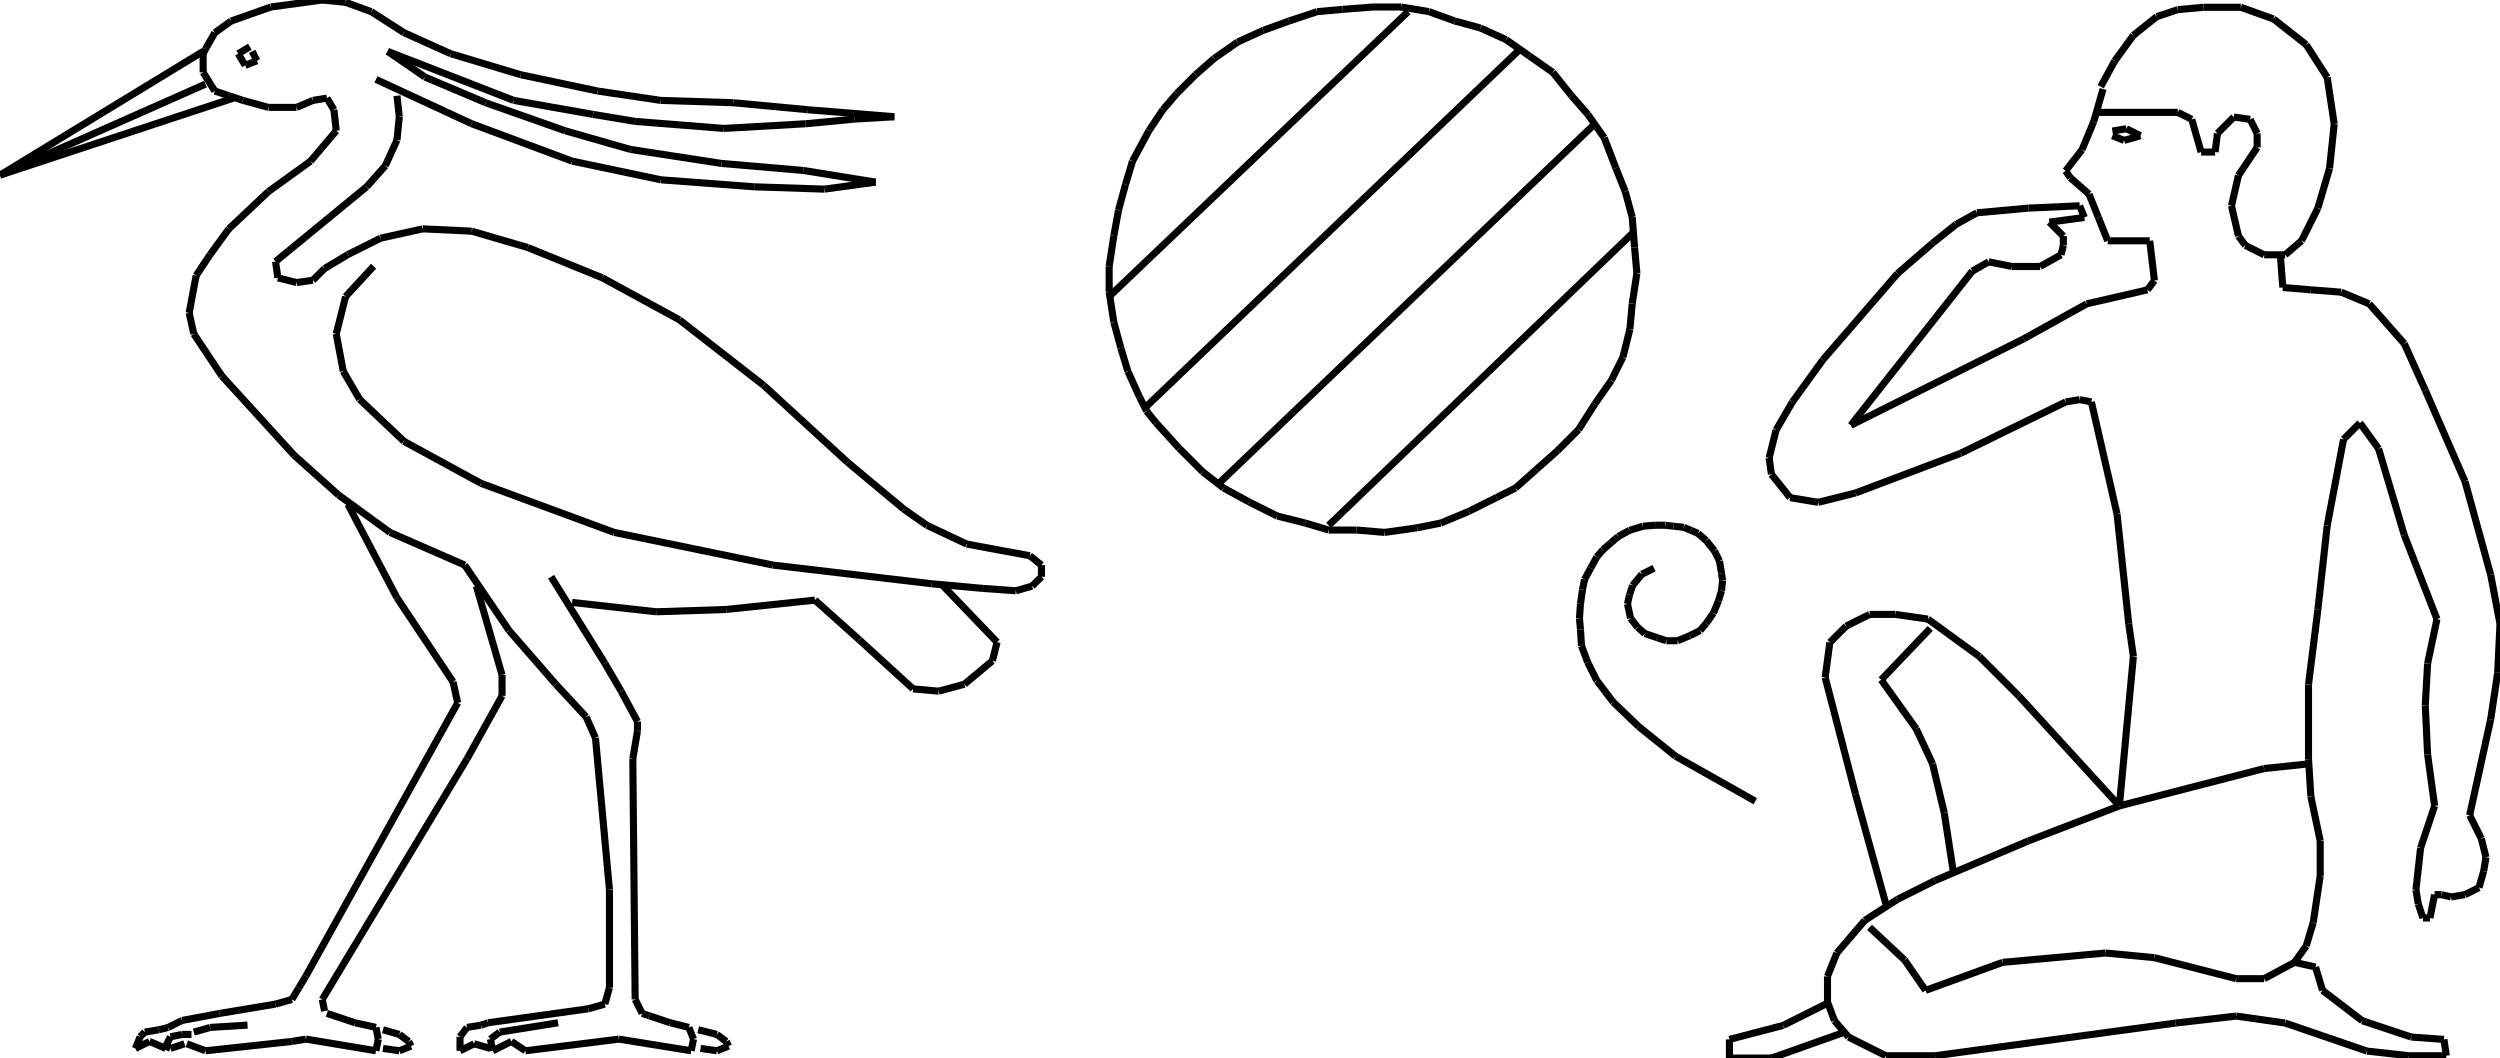 <?xml version="1.0" encoding="iso-8859-1"?>
<!-- Generator: Adobe Illustrator 16.0.1, SVG Export Plug-In . SVG Version: 6.00 Build 0)  -->
<!DOCTYPE svg PUBLIC "-//W3C//DTD SVG 1.1//EN" "http://www.w3.org/Graphics/SVG/1.1/DTD/svg11.dtd">
<svg version="1.1" id="Ebene_1" xmlns="http://www.w3.org/2000/svg" xmlns:xlink="http://www.w3.org/1999/xlink" x="0px" y="0px"
	 width="352.389px" height="149.143px" viewBox="0 0 352.389 149.143" style="enable-background:new 0 0 352.389 149.143;"
	 xml:space="preserve">
<g>
	<line style="fill:none;stroke:#000000;stroke-miterlimit:1;" x1="52.663" y1="37.522" x2="48.713" y2="41.801"/>
	<line style="fill:none;stroke:#000000;stroke-miterlimit:1;" x1="48.713" y1="41.801" x2="47.396" y2="47.067"/>
	<line style="fill:none;stroke:#000000;stroke-miterlimit:1;" x1="47.396" y1="47.067" x2="48.384" y2="52.333"/>
	<line style="fill:none;stroke:#000000;stroke-miterlimit:1;" x1="48.384" y1="52.333" x2="50.688" y2="56.283"/>
	<line style="fill:none;stroke:#000000;stroke-miterlimit:1;" x1="50.688" y1="56.283" x2="56.942" y2="62.208"/>
	<line style="fill:none;stroke:#000000;stroke-miterlimit:1;" x1="56.942" y1="62.208" x2="67.804" y2="68.132"/>
	<line style="fill:none;stroke:#000000;stroke-miterlimit:1;" x1="67.804" y1="68.132" x2="86.564" y2="75.045"/>
	<line style="fill:none;stroke:#000000;stroke-miterlimit:1;" x1="86.564" y1="75.045" x2="108.946" y2="79.652"/>
	<line style="fill:none;stroke:#000000;stroke-miterlimit:1;" x1="108.946" y1="79.652" x2="131.328" y2="82.285"/>
	<line style="fill:none;stroke:#000000;stroke-miterlimit:1;" x1="131.328" y1="82.285" x2="138.569" y2="82.943"/>
	<line style="fill:none;stroke:#000000;stroke-miterlimit:1;" x1="138.569" y1="82.943" x2="143.177" y2="83.273"/>
	<line style="fill:none;stroke:#000000;stroke-miterlimit:1;" x1="143.177" y1="83.273" x2="145.481" y2="82.615"/>
	<line style="fill:none;stroke:#000000;stroke-miterlimit:1;" x1="145.481" y1="82.615" x2="146.798" y2="81.299"/>
	<line style="fill:none;stroke:#000000;stroke-miterlimit:1;" x1="146.798" y1="81.299" x2="146.798" y2="79.652"/>
	<line style="fill:none;stroke:#000000;stroke-miterlimit:1;" x1="146.798" y1="79.652" x2="145.152" y2="78.336"/>
	<line style="fill:none;stroke:#000000;stroke-miterlimit:1;" x1="145.152" y1="78.336" x2="136.265" y2="76.689"/>
	<line style="fill:none;stroke:#000000;stroke-miterlimit:1;" x1="136.265" y1="76.689" x2="130.67" y2="74.057"/>
	<line style="fill:none;stroke:#000000;stroke-miterlimit:1;" x1="130.67" y1="74.057" x2="127.378" y2="71.753"/>
	<line style="fill:none;stroke:#000000;stroke-miterlimit:1;" x1="127.378" y1="71.753" x2="119.479" y2="65.17"/>
	<line style="fill:none;stroke:#000000;stroke-miterlimit:1;" x1="119.479" y1="65.17" x2="107.63" y2="54.309"/>
	<line style="fill:none;stroke:#000000;stroke-miterlimit:1;" x1="107.63" y1="54.309" x2="95.781" y2="45.092"/>
	<line style="fill:none;stroke:#000000;stroke-miterlimit:1;" x1="95.781" y1="45.092" x2="84.919" y2="39.168"/>
	<line style="fill:none;stroke:#000000;stroke-miterlimit:1;" x1="84.919" y1="39.168" x2="74.386" y2="34.889"/>
	<line style="fill:none;stroke:#000000;stroke-miterlimit:1;" x1="74.386" y1="34.889" x2="66.487" y2="32.585"/>
	<line style="fill:none;stroke:#000000;stroke-miterlimit:1;" x1="66.487" y1="32.585" x2="59.575" y2="32.256"/>
	<line style="fill:none;stroke:#000000;stroke-miterlimit:1;" x1="59.575" y1="32.256" x2="53.65" y2="33.572"/>
	<line style="fill:none;stroke:#000000;stroke-miterlimit:1;" x1="53.65" y1="33.572" x2="49.042" y2="35.876"/>
	<line style="fill:none;stroke:#000000;stroke-miterlimit:1;" x1="49.042" y1="35.876" x2="45.751" y2="37.851"/>
	<line style="fill:none;stroke:#000000;stroke-miterlimit:1;" x1="45.751" y1="37.851" x2="44.105" y2="39.497"/>
	<line style="fill:none;stroke:#000000;stroke-miterlimit:1;" x1="44.105" y1="39.497" x2="41.801" y2="39.826"/>
	<line style="fill:none;stroke:#000000;stroke-miterlimit:1;" x1="41.801" y1="39.826" x2="39.168" y2="39.168"/>
	<line style="fill:none;stroke:#000000;stroke-miterlimit:1;" x1="39.168" y1="39.168" x2="38.839" y2="36.864"/>
	<line style="fill:none;stroke:#000000;stroke-miterlimit:1;" x1="38.839" y1="36.864" x2="51.675" y2="26.332"/>
	<line style="fill:none;stroke:#000000;stroke-miterlimit:1;" x1="51.675" y1="26.332" x2="54.309" y2="23.369"/>
	<line style="fill:none;stroke:#000000;stroke-miterlimit:1;" x1="54.309" y1="23.369" x2="55.954" y2="19.749"/>
	<line style="fill:none;stroke:#000000;stroke-miterlimit:1;" x1="55.954" y1="19.749" x2="56.284" y2="16.457"/>
	<line style="fill:none;stroke:#000000;stroke-miterlimit:1;" x1="56.284" y1="16.457" x2="55.954" y2="13.495"/>
	<line style="fill:none;stroke:#000000;stroke-miterlimit:1;" x1="52.992" y1="11.191" x2="66.487" y2="17.444"/>
	<line style="fill:none;stroke:#000000;stroke-miterlimit:1;" x1="66.487" y1="17.444" x2="80.64" y2="22.711"/>
	<line style="fill:none;stroke:#000000;stroke-miterlimit:1;" x1="80.64" y1="22.711" x2="93.147" y2="25.344"/>
	<line style="fill:none;stroke:#000000;stroke-miterlimit:1;" x1="93.147" y1="25.344" x2="106.313" y2="26.332"/>
	<line style="fill:none;stroke:#000000;stroke-miterlimit:1;" x1="106.313" y1="26.332" x2="116.188" y2="26.661"/>
	<line style="fill:none;stroke:#000000;stroke-miterlimit:1;" x1="116.188" y1="26.661" x2="123.429" y2="25.673"/>
	<line style="fill:none;stroke:#000000;stroke-miterlimit:1;" x1="123.429" y1="25.673" x2="113.225" y2="24.027"/>
	<line style="fill:none;stroke:#000000;stroke-miterlimit:1;" x1="113.225" y1="24.027" x2="101.705" y2="23.04"/>
	<line style="fill:none;stroke:#000000;stroke-miterlimit:1;" x1="101.705" y1="23.04" x2="88.869" y2="21.065"/>
	<line style="fill:none;stroke:#000000;stroke-miterlimit:1;" x1="88.869" y1="21.065" x2="79.653" y2="18.432"/>
	<line style="fill:none;stroke:#000000;stroke-miterlimit:1;" x1="79.653" y1="18.432" x2="68.462" y2="14.482"/>
	<line style="fill:none;stroke:#000000;stroke-miterlimit:1;" x1="68.462" y1="14.482" x2="59.904" y2="10.862"/>
	<line style="fill:none;stroke:#000000;stroke-miterlimit:1;" x1="59.904" y1="10.862" x2="54.638" y2="7.241"/>
	<line style="fill:none;stroke:#000000;stroke-miterlimit:1;" x1="54.638" y1="7.241" x2="72.412" y2="14.153"/>
	<line style="fill:none;stroke:#000000;stroke-miterlimit:1;" x1="72.412" y1="14.153" x2="83.603" y2="16.128"/>
	<line style="fill:none;stroke:#000000;stroke-miterlimit:1;" x1="83.603" y1="16.128" x2="89.527" y2="17.115"/>
	<line style="fill:none;stroke:#000000;stroke-miterlimit:1;" x1="89.527" y1="17.115" x2="102.034" y2="18.103"/>
	<line style="fill:none;stroke:#000000;stroke-miterlimit:1;" x1="102.034" y1="18.103" x2="113.554" y2="17.444"/>
	<line style="fill:none;stroke:#000000;stroke-miterlimit:1;" x1="113.554" y1="17.444" x2="120.466" y2="16.786"/>
	<line style="fill:none;stroke:#000000;stroke-miterlimit:1;" x1="120.466" y1="16.786" x2="126.062" y2="16.457"/>
	<line style="fill:none;stroke:#000000;stroke-miterlimit:1;" x1="126.062" y1="16.457" x2="113.883" y2="15.47"/>
	<line style="fill:none;stroke:#000000;stroke-miterlimit:1;" x1="113.883" y1="15.47" x2="103.351" y2="14.482"/>
	<line style="fill:none;stroke:#000000;stroke-miterlimit:1;" x1="103.351" y1="14.482" x2="93.147" y2="14.153"/>
	<line style="fill:none;stroke:#000000;stroke-miterlimit:1;" x1="93.147" y1="14.153" x2="84.261" y2="12.836"/>
	<line style="fill:none;stroke:#000000;stroke-miterlimit:1;" x1="84.261" y1="12.836" x2="73.399" y2="10.533"/>
	<line style="fill:none;stroke:#000000;stroke-miterlimit:1;" x1="73.399" y1="10.533" x2="63.524" y2="7.57"/>
	<line style="fill:none;stroke:#000000;stroke-miterlimit:1;" x1="63.524" y1="7.57" x2="56.942" y2="4.608"/>
	<line style="fill:none;stroke:#000000;stroke-miterlimit:1;" x1="56.942" y1="4.608" x2="52.334" y2="1.646"/>
	<line style="fill:none;stroke:#000000;stroke-miterlimit:1;" x1="52.334" y1="1.646" x2="48.713" y2="0.329"/>
	<line style="fill:none;stroke:#000000;stroke-miterlimit:1;" x1="48.713" y1="0.329" x2="45.422" y2="0"/>
	<line style="fill:none;stroke:#000000;stroke-miterlimit:1;" x1="45.422" y1="0" x2="38.181" y2="0.987"/>
	<line style="fill:none;stroke:#000000;stroke-miterlimit:1;" x1="38.181" y1="0.987" x2="32.585" y2="2.962"/>
	<line style="fill:none;stroke:#000000;stroke-miterlimit:1;" x1="32.585" y1="2.962" x2="30.281" y2="4.608"/>
	<line style="fill:none;stroke:#000000;stroke-miterlimit:1;" x1="30.281" y1="4.608" x2="28.965" y2="6.912"/>
	<line style="fill:none;stroke:#000000;stroke-miterlimit:1;" x1="28.965" y1="6.912" x2="28.635" y2="7.57"/>
	<line style="fill:none;stroke:#000000;stroke-miterlimit:1;" x1="28.635" y1="7.57" x2="28.635" y2="10.204"/>
	<line style="fill:none;stroke:#000000;stroke-miterlimit:1;" x1="28.635" y1="10.204" x2="30.281" y2="12.836"/>
	<line style="fill:none;stroke:#000000;stroke-miterlimit:1;" x1="30.281" y1="12.836" x2="32.256" y2="13.495"/>
	<line style="fill:none;stroke:#000000;stroke-miterlimit:1;" x1="32.256" y1="13.495" x2="34.231" y2="14.153"/>
	<line style="fill:none;stroke:#000000;stroke-miterlimit:1;" x1="34.231" y1="14.153" x2="37.852" y2="15.141"/>
	<line style="fill:none;stroke:#000000;stroke-miterlimit:1;" x1="37.852" y1="15.141" x2="41.801" y2="15.141"/>
	<line style="fill:none;stroke:#000000;stroke-miterlimit:1;" x1="41.801" y1="15.141" x2="44.105" y2="14.153"/>
	<line style="fill:none;stroke:#000000;stroke-miterlimit:1;" x1="44.105" y1="14.153" x2="46.08" y2="13.824"/>
	<line style="fill:none;stroke:#000000;stroke-miterlimit:1;" x1="46.08" y1="13.824" x2="47.067" y2="15.47"/>
	<line style="fill:none;stroke:#000000;stroke-miterlimit:1;" x1="47.067" y1="15.47" x2="47.396" y2="18.432"/>
	<line style="fill:none;stroke:#000000;stroke-miterlimit:1;" x1="47.396" y1="18.432" x2="43.776" y2="22.711"/>
	<line style="fill:none;stroke:#000000;stroke-miterlimit:1;" x1="43.776" y1="22.711" x2="37.852" y2="26.99"/>
	<line style="fill:none;stroke:#000000;stroke-miterlimit:1;" x1="37.852" y1="26.99" x2="32.256" y2="32.256"/>
	<line style="fill:none;stroke:#000000;stroke-miterlimit:1;" x1="32.256" y1="32.256" x2="29.623" y2="35.876"/>
	<line style="fill:none;stroke:#000000;stroke-miterlimit:1;" x1="29.623" y1="35.876" x2="27.648" y2="38.839"/>
	<line style="fill:none;stroke:#000000;stroke-miterlimit:1;" x1="27.648" y1="38.839" x2="26.661" y2="44.105"/>
	<line style="fill:none;stroke:#000000;stroke-miterlimit:1;" x1="26.661" y1="44.105" x2="27.319" y2="47.067"/>
	<line style="fill:none;stroke:#000000;stroke-miterlimit:1;" x1="27.319" y1="47.067" x2="31.269" y2="52.992"/>
	<line style="fill:none;stroke:#000000;stroke-miterlimit:1;" x1="31.269" y1="52.992" x2="41.472" y2="64.183"/>
	<line style="fill:none;stroke:#000000;stroke-miterlimit:1;" x1="41.472" y1="64.183" x2="47.726" y2="69.778"/>
	<line style="fill:none;stroke:#000000;stroke-miterlimit:1;" x1="47.726" y1="69.778" x2="54.967" y2="75.045"/>
	<line style="fill:none;stroke:#000000;stroke-miterlimit:1;" x1="54.967" y1="75.045" x2="65.5" y2="79.652"/>
	<line style="fill:none;stroke:#000000;stroke-miterlimit:1;" x1="65.5" y1="79.652" x2="71.753" y2="88.869"/>
	<line style="fill:none;stroke:#000000;stroke-miterlimit:1;" x1="71.753" y1="88.869" x2="78.336" y2="96.439"/>
	<line style="fill:none;stroke:#000000;stroke-miterlimit:1;" x1="78.336" y1="96.439" x2="82.615" y2="101.047"/>
	<line style="fill:none;stroke:#000000;stroke-miterlimit:1;" x1="82.615" y1="101.047" x2="83.932" y2="104.01"/>
	<line style="fill:none;stroke:#000000;stroke-miterlimit:1;" x1="83.932" y1="104.01" x2="85.906" y2="125.404"/>
	<line style="fill:none;stroke:#000000;stroke-miterlimit:1;" x1="85.906" y1="125.404" x2="85.906" y2="139.227"/>
	<line style="fill:none;stroke:#000000;stroke-miterlimit:1;" x1="85.906" y1="139.227" x2="85.248" y2="141.531"/>
	<line style="fill:none;stroke:#000000;stroke-miterlimit:1;" x1="85.248" y1="141.531" x2="82.944" y2="142.189"/>
	<line style="fill:none;stroke:#000000;stroke-miterlimit:1;" x1="82.944" y1="142.189" x2="68.791" y2="144.164"/>
	<line style="fill:none;stroke:#000000;stroke-miterlimit:1;" x1="68.791" y1="144.164" x2="67.804" y2="144.494"/>
	<line style="fill:none;stroke:#000000;stroke-miterlimit:1;" x1="67.804" y1="144.494" x2="65.829" y2="144.822"/>
	<line style="fill:none;stroke:#000000;stroke-miterlimit:1;" x1="65.829" y1="144.822" x2="64.841" y2="146.139"/>
	<line style="fill:none;stroke:#000000;stroke-miterlimit:1;" x1="64.841" y1="146.139" x2="64.841" y2="148.113"/>
	<line style="fill:none;stroke:#000000;stroke-miterlimit:1;" x1="64.841" y1="148.113" x2="66.816" y2="147.127"/>
	<line style="fill:none;stroke:#000000;stroke-miterlimit:1;" x1="66.816" y1="147.127" x2="69.12" y2="147.785"/>
	<line style="fill:none;stroke:#000000;stroke-miterlimit:1;" x1="78.665" y1="144.164" x2="70.437" y2="145.48"/>
	<line style="fill:none;stroke:#000000;stroke-miterlimit:1;" x1="70.437" y1="145.48" x2="69.12" y2="146.469"/>
	<line style="fill:none;stroke:#000000;stroke-miterlimit:1;" x1="69.12" y1="146.469" x2="69.449" y2="148.113"/>
	<line style="fill:none;stroke:#000000;stroke-miterlimit:1;" x1="69.449" y1="148.113" x2="72.083" y2="146.797"/>
	<line style="fill:none;stroke:#000000;stroke-miterlimit:1;" x1="72.083" y1="146.797" x2="74.057" y2="148.113"/>
	<line style="fill:none;stroke:#000000;stroke-miterlimit:1;" x1="74.057" y1="148.113" x2="87.223" y2="146.469"/>
	<line style="fill:none;stroke:#000000;stroke-miterlimit:1;" x1="87.223" y1="146.469" x2="97.426" y2="148.113"/>
	<line style="fill:none;stroke:#000000;stroke-miterlimit:1;" x1="97.426" y1="148.113" x2="97.755" y2="146.469"/>
	<line style="fill:none;stroke:#000000;stroke-miterlimit:1;" x1="97.755" y1="146.469" x2="97.097" y2="144.822"/>
	<line style="fill:none;stroke:#000000;stroke-miterlimit:1;" x1="97.097" y1="144.822" x2="94.464" y2="144.164"/>
	<line style="fill:none;stroke:#000000;stroke-miterlimit:1;" x1="94.464" y1="144.164" x2="91.502" y2="143.178"/>
	<line style="fill:none;stroke:#000000;stroke-miterlimit:1;" x1="91.502" y1="143.178" x2="90.514" y2="142.848"/>
	<line style="fill:none;stroke:#000000;stroke-miterlimit:1;" x1="90.514" y1="142.848" x2="89.527" y2="140.873"/>
	<line style="fill:none;stroke:#000000;stroke-miterlimit:1;" x1="89.527" y1="140.873" x2="89.198" y2="106.971"/>
	<line style="fill:none;stroke:#000000;stroke-miterlimit:1;" x1="89.198" y1="106.971" x2="89.856" y2="103.021"/>
	<line style="fill:none;stroke:#000000;stroke-miterlimit:1;" x1="89.856" y1="103.021" x2="89.856" y2="101.705"/>
	<line style="fill:none;stroke:#000000;stroke-miterlimit:1;" x1="89.856" y1="101.705" x2="87.552" y2="97.426"/>
	<line style="fill:none;stroke:#000000;stroke-miterlimit:1;" x1="87.552" y1="97.426" x2="85.248" y2="93.477"/>
	<line style="fill:none;stroke:#000000;stroke-miterlimit:1;" x1="85.248" y1="93.477" x2="77.678" y2="81.299"/>
	<line style="fill:none;stroke:#000000;stroke-miterlimit:1;" x1="80.64" y1="84.918" x2="92.489" y2="86.234"/>
	<line style="fill:none;stroke:#000000;stroke-miterlimit:1;" x1="92.489" y1="86.234" x2="102.363" y2="85.906"/>
	<line style="fill:none;stroke:#000000;stroke-miterlimit:1;" x1="102.363" y1="85.906" x2="114.871" y2="84.59"/>
	<line style="fill:none;stroke:#000000;stroke-miterlimit:1;" x1="114.871" y1="84.59" x2="121.125" y2="90.186"/>
	<line style="fill:none;stroke:#000000;stroke-miterlimit:1;" x1="121.125" y1="90.186" x2="128.695" y2="97.098"/>
	<line style="fill:none;stroke:#000000;stroke-miterlimit:1;" x1="128.695" y1="97.098" x2="132.315" y2="97.426"/>
	<line style="fill:none;stroke:#000000;stroke-miterlimit:1;" x1="132.315" y1="97.426" x2="135.936" y2="96.439"/>
	<line style="fill:none;stroke:#000000;stroke-miterlimit:1;" x1="135.936" y1="96.439" x2="139.886" y2="93.146"/>
	<line style="fill:none;stroke:#000000;stroke-miterlimit:1;" x1="139.886" y1="93.146" x2="140.544" y2="90.514"/>
	<line style="fill:none;stroke:#000000;stroke-miterlimit:1;" x1="140.544" y1="90.514" x2="132.645" y2="82.285"/>
	<line style="fill:none;stroke:#000000;stroke-miterlimit:1;" x1="28.635" y1="7.241" x2="0" y2="24.686"/>
	<line style="fill:none;stroke:#000000;stroke-miterlimit:1;" x1="0" y1="24.686" x2="32.915" y2="13.824"/>
	<line style="fill:none;stroke:#000000;stroke-miterlimit:1;" x1="28.965" y1="11.849" x2="0" y2="24.686"/>
	<line style="fill:none;stroke:#000000;stroke-miterlimit:1;" x1="35.218" y1="6.583" x2="33.573" y2="7.57"/>
	<line style="fill:none;stroke:#000000;stroke-miterlimit:1;" x1="33.573" y1="7.57" x2="34.56" y2="9.216"/>
	<line style="fill:none;stroke:#000000;stroke-miterlimit:1;" x1="34.56" y1="9.216" x2="36.206" y2="8.558"/>
	<line style="fill:none;stroke:#000000;stroke-miterlimit:1;" x1="36.206" y1="8.558" x2="35.547" y2="7.241"/>
	<line style="fill:none;stroke:#000000;stroke-miterlimit:1;" x1="98.414" y1="145.152" x2="101.047" y2="145.811"/>
	<line style="fill:none;stroke:#000000;stroke-miterlimit:1;" x1="101.047" y1="145.811" x2="102.363" y2="146.797"/>
	<line style="fill:none;stroke:#000000;stroke-miterlimit:1;" x1="102.363" y1="146.797" x2="102.692" y2="147.455"/>
	<line style="fill:none;stroke:#000000;stroke-miterlimit:1;" x1="102.692" y1="147.455" x2="101.047" y2="148.113"/>
	<line style="fill:none;stroke:#000000;stroke-miterlimit:1;" x1="101.047" y1="148.113" x2="98.743" y2="147.785"/>
	<line style="fill:none;stroke:#000000;stroke-miterlimit:1;" x1="49.042" y1="71.095" x2="55.954" y2="84.26"/>
	<line style="fill:none;stroke:#000000;stroke-miterlimit:1;" x1="55.954" y1="84.26" x2="63.854" y2="96.109"/>
	<line style="fill:none;stroke:#000000;stroke-miterlimit:1;" x1="63.854" y1="96.109" x2="64.512" y2="99.072"/>
	<line style="fill:none;stroke:#000000;stroke-miterlimit:1;" x1="64.512" y1="99.072" x2="43.118" y2="137.582"/>
	<line style="fill:none;stroke:#000000;stroke-miterlimit:1;" x1="43.118" y1="137.582" x2="42.13" y2="139.227"/>
	<line style="fill:none;stroke:#000000;stroke-miterlimit:1;" x1="42.13" y1="139.227" x2="41.143" y2="140.873"/>
	<line style="fill:none;stroke:#000000;stroke-miterlimit:1;" x1="41.143" y1="140.873" x2="38.839" y2="141.531"/>
	<line style="fill:none;stroke:#000000;stroke-miterlimit:1;" x1="38.839" y1="141.531" x2="30.939" y2="142.848"/>
	<line style="fill:none;stroke:#000000;stroke-miterlimit:1;" x1="30.939" y1="142.848" x2="25.673" y2="143.836"/>
	<line style="fill:none;stroke:#000000;stroke-miterlimit:1;" x1="25.673" y1="143.836" x2="23.698" y2="144.822"/>
	<line style="fill:none;stroke:#000000;stroke-miterlimit:1;" x1="23.698" y1="144.822" x2="22.382" y2="145.152"/>
	<line style="fill:none;stroke:#000000;stroke-miterlimit:1;" x1="22.382" y1="145.152" x2="20.407" y2="145.48"/>
	<line style="fill:none;stroke:#000000;stroke-miterlimit:1;" x1="20.407" y1="145.48" x2="19.749" y2="146.139"/>
	<line style="fill:none;stroke:#000000;stroke-miterlimit:1;" x1="19.749" y1="146.139" x2="19.09" y2="147.785"/>
	<line style="fill:none;stroke:#000000;stroke-miterlimit:1;" x1="19.09" y1="147.785" x2="21.065" y2="146.797"/>
	<line style="fill:none;stroke:#000000;stroke-miterlimit:1;" x1="21.065" y1="146.797" x2="23.369" y2="147.785"/>
	<line style="fill:none;stroke:#000000;stroke-miterlimit:1;" x1="26.99" y1="145.811" x2="25.673" y2="145.811"/>
	<line style="fill:none;stroke:#000000;stroke-miterlimit:1;" x1="25.673" y1="145.811" x2="24.027" y2="146.139"/>
	<line style="fill:none;stroke:#000000;stroke-miterlimit:1;" x1="24.027" y1="146.139" x2="23.369" y2="147.455"/>
	<line style="fill:none;stroke:#000000;stroke-miterlimit:1;" x1="23.369" y1="147.455" x2="24.027" y2="147.785"/>
	<line style="fill:none;stroke:#000000;stroke-miterlimit:1;" x1="24.027" y1="147.785" x2="26.002" y2="147.127"/>
	<line style="fill:none;stroke:#000000;stroke-miterlimit:1;" x1="27.319" y1="145.48" x2="29.623" y2="144.822"/>
	<line style="fill:none;stroke:#000000;stroke-miterlimit:1;" x1="29.623" y1="144.822" x2="34.889" y2="144.494"/>
	<line style="fill:none;stroke:#000000;stroke-miterlimit:1;" x1="26.332" y1="147.127" x2="28.965" y2="148.113"/>
	<line style="fill:none;stroke:#000000;stroke-miterlimit:1;" x1="28.965" y1="148.113" x2="41.143" y2="146.797"/>
	<line style="fill:none;stroke:#000000;stroke-miterlimit:1;" x1="41.143" y1="146.797" x2="43.118" y2="146.469"/>
	<line style="fill:none;stroke:#000000;stroke-miterlimit:1;" x1="43.118" y1="146.469" x2="52.992" y2="148.113"/>
	<line style="fill:none;stroke:#000000;stroke-miterlimit:1;" x1="52.992" y1="148.113" x2="53.321" y2="146.469"/>
	<line style="fill:none;stroke:#000000;stroke-miterlimit:1;" x1="53.321" y1="146.469" x2="52.992" y2="144.822"/>
	<line style="fill:none;stroke:#000000;stroke-miterlimit:1;" x1="52.992" y1="144.822" x2="50.03" y2="144.164"/>
	<line style="fill:none;stroke:#000000;stroke-miterlimit:1;" x1="50.03" y1="144.164" x2="46.08" y2="142.848"/>
	<line style="fill:none;stroke:#000000;stroke-miterlimit:1;" x1="45.751" y1="142.52" x2="45.422" y2="140.873"/>
	<line style="fill:none;stroke:#000000;stroke-miterlimit:1;" x1="45.422" y1="140.873" x2="65.829" y2="106.971"/>
	<line style="fill:none;stroke:#000000;stroke-miterlimit:1;" x1="65.829" y1="106.971" x2="70.766" y2="98.084"/>
	<line style="fill:none;stroke:#000000;stroke-miterlimit:1;" x1="70.766" y1="98.084" x2="70.766" y2="95.123"/>
	<line style="fill:none;stroke:#000000;stroke-miterlimit:1;" x1="70.766" y1="95.123" x2="67.145" y2="82.615"/>
	<line style="fill:none;stroke:#000000;stroke-miterlimit:1;" x1="53.979" y1="145.152" x2="56.284" y2="145.811"/>
	<line style="fill:none;stroke:#000000;stroke-miterlimit:1;" x1="56.284" y1="145.811" x2="57.6" y2="146.797"/>
	<line style="fill:none;stroke:#000000;stroke-miterlimit:1;" x1="57.6" y1="146.797" x2="57.929" y2="147.455"/>
	<line style="fill:none;stroke:#000000;stroke-miterlimit:1;" x1="57.929" y1="147.455" x2="56.284" y2="148.113"/>
	<line style="fill:none;stroke:#000000;stroke-miterlimit:1;" x1="56.284" y1="148.113" x2="53.979" y2="147.785"/>
	<line style="fill:none;stroke:#000000;stroke-miterlimit:1;" x1="187.282" y1="74.057" x2="230.071" y2="32.914"/>
	<line style="fill:none;stroke:#000000;stroke-miterlimit:1;" x1="171.812" y1="68.132" x2="224.476" y2="17.773"/>
	<line style="fill:none;stroke:#000000;stroke-miterlimit:1;" x1="161.609" y1="57.271" x2="214.272" y2="6.912"/>
	<line style="fill:none;stroke:#000000;stroke-miterlimit:1;" x1="156.343" y1="41.801" x2="198.474" y2="1.646"/>
	<line style="fill:none;stroke:#000000;stroke-miterlimit:1;" x1="208.677" y1="3.95" x2="205.056" y2="2.962"/>
	<line style="fill:none;stroke:#000000;stroke-miterlimit:1;" x1="205.056" y1="2.962" x2="201.436" y2="1.646"/>
	<line style="fill:none;stroke:#000000;stroke-miterlimit:1;" x1="201.436" y1="1.646" x2="197.485" y2="0.987"/>
	<line style="fill:none;stroke:#000000;stroke-miterlimit:1;" x1="197.485" y1="0.987" x2="193.536" y2="0.987"/>
	<line style="fill:none;stroke:#000000;stroke-miterlimit:1;" x1="193.536" y1="0.987" x2="189.257" y2="1.316"/>
	<line style="fill:none;stroke:#000000;stroke-miterlimit:1;" x1="189.257" y1="1.316" x2="185.637" y2="1.646"/>
	<line style="fill:none;stroke:#000000;stroke-miterlimit:1;" x1="185.637" y1="1.646" x2="181.687" y2="2.962"/>
	<line style="fill:none;stroke:#000000;stroke-miterlimit:1;" x1="181.687" y1="2.962" x2="178.066" y2="4.279"/>
	<line style="fill:none;stroke:#000000;stroke-miterlimit:1;" x1="178.066" y1="4.279" x2="174.446" y2="5.924"/>
	<line style="fill:none;stroke:#000000;stroke-miterlimit:1;" x1="174.446" y1="5.924" x2="171.154" y2="8.229"/>
	<line style="fill:none;stroke:#000000;stroke-miterlimit:1;" x1="171.154" y1="8.229" x2="168.521" y2="10.533"/>
	<line style="fill:none;stroke:#000000;stroke-miterlimit:1;" x1="168.521" y1="10.533" x2="165.888" y2="13.166"/>
	<line style="fill:none;stroke:#000000;stroke-miterlimit:1;" x1="165.888" y1="13.166" x2="163.913" y2="15.47"/>
	<line style="fill:none;stroke:#000000;stroke-miterlimit:1;" x1="163.913" y1="15.47" x2="161.938" y2="18.432"/>
	<line style="fill:none;stroke:#000000;stroke-miterlimit:1;" x1="161.938" y1="18.432" x2="159.634" y2="22.711"/>
	<line style="fill:none;stroke:#000000;stroke-miterlimit:1;" x1="159.634" y1="22.711" x2="158.647" y2="26.002"/>
	<line style="fill:none;stroke:#000000;stroke-miterlimit:1;" x1="158.647" y1="26.002" x2="157.66" y2="29.623"/>
	<line style="fill:none;stroke:#000000;stroke-miterlimit:1;" x1="157.66" y1="29.623" x2="157.001" y2="33.243"/>
	<line style="fill:none;stroke:#000000;stroke-miterlimit:1;" x1="157.001" y1="33.243" x2="156.343" y2="37.522"/>
	<line style="fill:none;stroke:#000000;stroke-miterlimit:1;" x1="156.343" y1="37.522" x2="156.343" y2="41.143"/>
	<line style="fill:none;stroke:#000000;stroke-miterlimit:1;" x1="156.343" y1="41.143" x2="157.001" y2="45.421"/>
	<line style="fill:none;stroke:#000000;stroke-miterlimit:1;" x1="157.001" y1="45.421" x2="157.989" y2="49.042"/>
	<line style="fill:none;stroke:#000000;stroke-miterlimit:1;" x1="157.989" y1="49.042" x2="158.976" y2="52.333"/>
	<line style="fill:none;stroke:#000000;stroke-miterlimit:1;" x1="158.976" y1="52.333" x2="160.622" y2="55.954"/>
	<line style="fill:none;stroke:#000000;stroke-miterlimit:1;" x1="160.622" y1="55.954" x2="161.609" y2="57.929"/>
	<line style="fill:none;stroke:#000000;stroke-miterlimit:1;" x1="161.609" y1="57.929" x2="162.926" y2="59.575"/>
	<line style="fill:none;stroke:#000000;stroke-miterlimit:1;" x1="162.926" y1="59.575" x2="166.217" y2="63.195"/>
	<line style="fill:none;stroke:#000000;stroke-miterlimit:1;" x1="166.217" y1="63.195" x2="169.509" y2="66.487"/>
	<line style="fill:none;stroke:#000000;stroke-miterlimit:1;" x1="169.509" y1="66.487" x2="172.471" y2="68.791"/>
	<line style="fill:none;stroke:#000000;stroke-miterlimit:1;" x1="172.471" y1="68.791" x2="176.091" y2="70.766"/>
	<line style="fill:none;stroke:#000000;stroke-miterlimit:1;" x1="176.091" y1="70.766" x2="180.041" y2="72.741"/>
	<line style="fill:none;stroke:#000000;stroke-miterlimit:1;" x1="180.041" y1="72.741" x2="183.991" y2="73.728"/>
	<line style="fill:none;stroke:#000000;stroke-miterlimit:1;" x1="183.991" y1="73.728" x2="187.282" y2="74.715"/>
	<line style="fill:none;stroke:#000000;stroke-miterlimit:1;" x1="187.282" y1="74.715" x2="191.232" y2="74.715"/>
	<line style="fill:none;stroke:#000000;stroke-miterlimit:1;" x1="191.232" y1="74.715" x2="195.182" y2="75.045"/>
	<line style="fill:none;stroke:#000000;stroke-miterlimit:1;" x1="195.182" y1="75.045" x2="199.79" y2="74.386"/>
	<line style="fill:none;stroke:#000000;stroke-miterlimit:1;" x1="199.79" y1="74.386" x2="203.081" y2="73.728"/>
	<line style="fill:none;stroke:#000000;stroke-miterlimit:1;" x1="203.081" y1="73.728" x2="207.031" y2="72.082"/>
	<line style="fill:none;stroke:#000000;stroke-miterlimit:1;" x1="207.031" y1="72.082" x2="210.98" y2="70.107"/>
	<line style="fill:none;stroke:#000000;stroke-miterlimit:1;" x1="210.98" y1="70.107" x2="213.613" y2="68.791"/>
	<line style="fill:none;stroke:#000000;stroke-miterlimit:1;" x1="213.613" y1="68.791" x2="216.576" y2="66.158"/>
	<line style="fill:none;stroke:#000000;stroke-miterlimit:1;" x1="216.576" y1="66.158" x2="219.538" y2="63.524"/>
	<line style="fill:none;stroke:#000000;stroke-miterlimit:1;" x1="219.538" y1="63.524" x2="222.501" y2="60.562"/>
	<line style="fill:none;stroke:#000000;stroke-miterlimit:1;" x1="222.501" y1="60.562" x2="224.805" y2="56.942"/>
	<line style="fill:none;stroke:#000000;stroke-miterlimit:1;" x1="224.805" y1="56.942" x2="227.108" y2="53.65"/>
	<line style="fill:none;stroke:#000000;stroke-miterlimit:1;" x1="227.108" y1="53.65" x2="228.754" y2="50.359"/>
	<line style="fill:none;stroke:#000000;stroke-miterlimit:1;" x1="228.754" y1="50.359" x2="229.742" y2="46.409"/>
	<line style="fill:none;stroke:#000000;stroke-miterlimit:1;" x1="229.742" y1="46.409" x2="230.071" y2="42.789"/>
	<line style="fill:none;stroke:#000000;stroke-miterlimit:1;" x1="230.071" y1="42.789" x2="230.729" y2="38.51"/>
	<line style="fill:none;stroke:#000000;stroke-miterlimit:1;" x1="230.729" y1="38.51" x2="230.4" y2="34.889"/>
	<line style="fill:none;stroke:#000000;stroke-miterlimit:1;" x1="230.4" y1="34.889" x2="230.071" y2="30.61"/>
	<line style="fill:none;stroke:#000000;stroke-miterlimit:1;" x1="230.071" y1="30.61" x2="229.084" y2="26.99"/>
	<line style="fill:none;stroke:#000000;stroke-miterlimit:1;" x1="229.084" y1="26.99" x2="227.767" y2="23.698"/>
	<line style="fill:none;stroke:#000000;stroke-miterlimit:1;" x1="227.767" y1="23.698" x2="226.121" y2="19.419"/>
	<line style="fill:none;stroke:#000000;stroke-miterlimit:1;" x1="226.121" y1="19.419" x2="223.817" y2="16.128"/>
	<line style="fill:none;stroke:#000000;stroke-miterlimit:1;" x1="223.817" y1="16.128" x2="221.514" y2="13.495"/>
	<line style="fill:none;stroke:#000000;stroke-miterlimit:1;" x1="221.514" y1="13.495" x2="218.88" y2="10.204"/>
	<line style="fill:none;stroke:#000000;stroke-miterlimit:1;" x1="218.88" y1="10.204" x2="215.589" y2="7.899"/>
	<line style="fill:none;stroke:#000000;stroke-miterlimit:1;" x1="215.589" y1="7.899" x2="212.297" y2="5.595"/>
	<line style="fill:none;stroke:#000000;stroke-miterlimit:1;" x1="212.297" y1="5.595" x2="208.677" y2="3.95"/>
	<line style="fill:none;stroke:#000000;stroke-miterlimit:1;" x1="295.776" y1="15.84" x2="306.967" y2="15.84"/>
	<line style="fill:none;stroke:#000000;stroke-miterlimit:1;" x1="306.967" y1="15.84" x2="308.941" y2="16.827"/>
	<line style="fill:none;stroke:#000000;stroke-miterlimit:1;" x1="308.941" y1="16.827" x2="310.259" y2="21.436"/>
	<line style="fill:none;stroke:#000000;stroke-miterlimit:1;" x1="310.259" y1="21.436" x2="312.233" y2="21.436"/>
	<line style="fill:none;stroke:#000000;stroke-miterlimit:1;" x1="312.233" y1="21.436" x2="312.562" y2="18.802"/>
	<line style="fill:none;stroke:#000000;stroke-miterlimit:1;" x1="312.562" y1="18.802" x2="314.866" y2="16.498"/>
	<line style="fill:none;stroke:#000000;stroke-miterlimit:1;" x1="314.866" y1="16.498" x2="317.17" y2="16.827"/>
	<line style="fill:none;stroke:#000000;stroke-miterlimit:1;" x1="317.17" y1="16.827" x2="318.158" y2="18.802"/>
	<line style="fill:none;stroke:#000000;stroke-miterlimit:1;" x1="318.158" y1="18.802" x2="318.158" y2="20.777"/>
	<line style="fill:none;stroke:#000000;stroke-miterlimit:1;" x1="318.158" y1="20.777" x2="315.524" y2="24.727"/>
	<line style="fill:none;stroke:#000000;stroke-miterlimit:1;" x1="315.524" y1="24.727" x2="314.537" y2="29.005"/>
	<line style="fill:none;stroke:#000000;stroke-miterlimit:1;" x1="314.537" y1="29.005" x2="315.524" y2="33.285"/>
	<line style="fill:none;stroke:#000000;stroke-miterlimit:1;" x1="315.524" y1="33.285" x2="316.512" y2="34.601"/>
	<line style="fill:none;stroke:#000000;stroke-miterlimit:1;" x1="316.512" y1="34.601" x2="319.146" y2="35.917"/>
	<line style="fill:none;stroke:#000000;stroke-miterlimit:1;" x1="319.146" y1="35.917" x2="322.107" y2="35.917"/>
	<line style="fill:none;stroke:#000000;stroke-miterlimit:1;" x1="322.107" y1="35.917" x2="324.411" y2="33.943"/>
	<line style="fill:none;stroke:#000000;stroke-miterlimit:1;" x1="324.411" y1="33.943" x2="326.716" y2="29.335"/>
	<line style="fill:none;stroke:#000000;stroke-miterlimit:1;" x1="326.716" y1="29.335" x2="328.361" y2="23.739"/>
	<line style="fill:none;stroke:#000000;stroke-miterlimit:1;" x1="328.361" y1="23.739" x2="329.02" y2="17.486"/>
	<line style="fill:none;stroke:#000000;stroke-miterlimit:1;" x1="329.02" y1="17.486" x2="328.032" y2="10.903"/>
	<line style="fill:none;stroke:#000000;stroke-miterlimit:1;" x1="328.032" y1="10.903" x2="325.069" y2="6.295"/>
	<line style="fill:none;stroke:#000000;stroke-miterlimit:1;" x1="325.069" y1="6.295" x2="320.462" y2="2.674"/>
	<line style="fill:none;stroke:#000000;stroke-miterlimit:1;" x1="320.462" y1="2.674" x2="315.854" y2="1.028"/>
	<line style="fill:none;stroke:#000000;stroke-miterlimit:1;" x1="315.854" y1="1.028" x2="310.588" y2="1.028"/>
	<line style="fill:none;stroke:#000000;stroke-miterlimit:1;" x1="310.588" y1="1.028" x2="306.967" y2="1.357"/>
	<line style="fill:none;stroke:#000000;stroke-miterlimit:1;" x1="306.967" y1="1.357" x2="304.005" y2="2.345"/>
	<line style="fill:none;stroke:#000000;stroke-miterlimit:1;" x1="304.005" y1="2.345" x2="300.713" y2="4.978"/>
	<line style="fill:none;stroke:#000000;stroke-miterlimit:1;" x1="300.713" y1="4.978" x2="298.08" y2="8.599"/>
	<line style="fill:none;stroke:#000000;stroke-miterlimit:1;" x1="298.08" y1="8.599" x2="296.105" y2="12.219"/>
	<line style="fill:none;stroke:#000000;stroke-miterlimit:1;" x1="297.751" y1="19.131" x2="299.396" y2="19.79"/>
	<line style="fill:none;stroke:#000000;stroke-miterlimit:1;" x1="299.396" y1="19.79" x2="301.7" y2="19.131"/>
	<line style="fill:none;stroke:#000000;stroke-miterlimit:1;" x1="301.7" y1="19.131" x2="299.726" y2="18.144"/>
	<line style="fill:none;stroke:#000000;stroke-miterlimit:1;" x1="299.726" y1="18.144" x2="297.751" y2="18.473"/>
	<line style="fill:none;stroke:#000000;stroke-miterlimit:1;" x1="296.435" y1="12.548" x2="295.118" y2="17.157"/>
	<line style="fill:none;stroke:#000000;stroke-miterlimit:1;" x1="295.118" y1="17.157" x2="293.472" y2="21.106"/>
	<line style="fill:none;stroke:#000000;stroke-miterlimit:1;" x1="293.472" y1="21.106" x2="291.168" y2="24.068"/>
	<line style="fill:none;stroke:#000000;stroke-miterlimit:1;" x1="291.168" y1="24.068" x2="291.826" y2="25.056"/>
	<line style="fill:none;stroke:#000000;stroke-miterlimit:1;" x1="291.826" y1="25.056" x2="294.459" y2="27.36"/>
	<line style="fill:none;stroke:#000000;stroke-miterlimit:1;" x1="294.459" y1="27.36" x2="295.776" y2="30.651"/>
	<line style="fill:none;stroke:#000000;stroke-miterlimit:1;" x1="295.776" y1="30.651" x2="297.093" y2="33.943"/>
	<line style="fill:none;stroke:#000000;stroke-miterlimit:1;" x1="297.093" y1="33.943" x2="303.018" y2="33.943"/>
	<line style="fill:none;stroke:#000000;stroke-miterlimit:1;" x1="303.018" y1="33.943" x2="303.676" y2="39.538"/>
	<line style="fill:none;stroke:#000000;stroke-miterlimit:1;" x1="303.676" y1="39.538" x2="302.688" y2="40.855"/>
	<line style="fill:none;stroke:#000000;stroke-miterlimit:1;" x1="302.688" y1="40.855" x2="294.13" y2="42.83"/>
	<line style="fill:none;stroke:#000000;stroke-miterlimit:1;" x1="294.13" y1="42.83" x2="285.243" y2="47.767"/>
	<line style="fill:none;stroke:#000000;stroke-miterlimit:1;" x1="285.243" y1="47.767" x2="260.887" y2="59.945"/>
	<line style="fill:none;stroke:#000000;stroke-miterlimit:1;" x1="260.887" y1="59.945" x2="278.002" y2="38.222"/>
	<line style="fill:none;stroke:#000000;stroke-miterlimit:1;" x1="278.002" y1="38.222" x2="280.307" y2="36.905"/>
	<line style="fill:none;stroke:#000000;stroke-miterlimit:1;" x1="280.307" y1="36.905" x2="283.598" y2="37.563"/>
	<line style="fill:none;stroke:#000000;stroke-miterlimit:1;" x1="283.598" y1="37.563" x2="287.548" y2="37.563"/>
	<line style="fill:none;stroke:#000000;stroke-miterlimit:1;" x1="287.548" y1="37.563" x2="290.51" y2="35.917"/>
	<line style="fill:none;stroke:#000000;stroke-miterlimit:1;" x1="290.51" y1="35.917" x2="290.839" y2="34.601"/>
	<line style="fill:none;stroke:#000000;stroke-miterlimit:1;" x1="290.839" y1="34.601" x2="290.839" y2="33.285"/>
	<line style="fill:none;stroke:#000000;stroke-miterlimit:1;" x1="290.839" y1="33.285" x2="288.864" y2="31.31"/>
	<line style="fill:none;stroke:#000000;stroke-miterlimit:1;" x1="288.864" y1="31.31" x2="293.801" y2="30.651"/>
	<line style="fill:none;stroke:#000000;stroke-miterlimit:1;" x1="293.801" y1="30.651" x2="293.143" y2="29.005"/>
	<line style="fill:none;stroke:#000000;stroke-miterlimit:1;" x1="293.143" y1="29.005" x2="285.901" y2="29.335"/>
	<line style="fill:none;stroke:#000000;stroke-miterlimit:1;" x1="285.901" y1="29.335" x2="278.66" y2="29.993"/>
	<line style="fill:none;stroke:#000000;stroke-miterlimit:1;" x1="278.66" y1="29.993" x2="275.698" y2="31.639"/>
	<line style="fill:none;stroke:#000000;stroke-miterlimit:1;" x1="275.698" y1="31.639" x2="272.407" y2="34.272"/>
	<line style="fill:none;stroke:#000000;stroke-miterlimit:1;" x1="272.407" y1="34.272" x2="267.47" y2="38.551"/>
	<line style="fill:none;stroke:#000000;stroke-miterlimit:1;" x1="267.47" y1="38.551" x2="256.938" y2="50.729"/>
	<line style="fill:none;stroke:#000000;stroke-miterlimit:1;" x1="256.938" y1="50.729" x2="252.658" y2="56.654"/>
	<line style="fill:none;stroke:#000000;stroke-miterlimit:1;" x1="252.658" y1="56.654" x2="250.354" y2="60.604"/>
	<line style="fill:none;stroke:#000000;stroke-miterlimit:1;" x1="250.354" y1="60.604" x2="249.367" y2="64.553"/>
	<line style="fill:none;stroke:#000000;stroke-miterlimit:1;" x1="249.367" y1="64.553" x2="249.696" y2="66.857"/>
	<line style="fill:none;stroke:#000000;stroke-miterlimit:1;" x1="249.696" y1="66.857" x2="252.329" y2="70.148"/>
	<line style="fill:none;stroke:#000000;stroke-miterlimit:1;" x1="252.329" y1="70.148" x2="256.279" y2="70.807"/>
	<line style="fill:none;stroke:#000000;stroke-miterlimit:1;" x1="256.279" y1="70.807" x2="261.545" y2="69.49"/>
	<line style="fill:none;stroke:#000000;stroke-miterlimit:1;" x1="261.545" y1="69.49" x2="276.356" y2="63.895"/>
	<line style="fill:none;stroke:#000000;stroke-miterlimit:1;" x1="276.356" y1="63.895" x2="291.168" y2="56.654"/>
	<line style="fill:none;stroke:#000000;stroke-miterlimit:1;" x1="291.168" y1="56.654" x2="293.143" y2="56.325"/>
	<line style="fill:none;stroke:#000000;stroke-miterlimit:1;" x1="293.143" y1="56.325" x2="294.789" y2="56.654"/>
	<line style="fill:none;stroke:#000000;stroke-miterlimit:1;" x1="294.789" y1="56.654" x2="298.409" y2="72.453"/>
	<line style="fill:none;stroke:#000000;stroke-miterlimit:1;" x1="298.409" y1="72.453" x2="300.055" y2="87.922"/>
	<line style="fill:none;stroke:#000000;stroke-miterlimit:1;" x1="300.055" y1="87.922" x2="300.713" y2="92.529"/>
	<line style="fill:none;stroke:#000000;stroke-miterlimit:1;" x1="300.713" y1="92.529" x2="298.738" y2="113.596"/>
	<line style="fill:none;stroke:#000000;stroke-miterlimit:1;" x1="298.738" y1="113.596" x2="284.585" y2="98.125"/>
	<line style="fill:none;stroke:#000000;stroke-miterlimit:1;" x1="284.585" y1="98.125" x2="278.99" y2="92.529"/>
	<line style="fill:none;stroke:#000000;stroke-miterlimit:1;" x1="278.99" y1="92.529" x2="271.749" y2="87.264"/>
	<line style="fill:none;stroke:#000000;stroke-miterlimit:1;" x1="271.749" y1="87.264" x2="267.141" y2="86.605"/>
	<line style="fill:none;stroke:#000000;stroke-miterlimit:1;" x1="267.141" y1="86.605" x2="263.521" y2="86.605"/>
	<line style="fill:none;stroke:#000000;stroke-miterlimit:1;" x1="263.521" y1="86.605" x2="260.229" y2="88.252"/>
	<line style="fill:none;stroke:#000000;stroke-miterlimit:1;" x1="260.229" y1="88.252" x2="257.925" y2="90.555"/>
	<line style="fill:none;stroke:#000000;stroke-miterlimit:1;" x1="257.925" y1="90.555" x2="257.267" y2="95.492"/>
	<line style="fill:none;stroke:#000000;stroke-miterlimit:1;" x1="257.267" y1="95.492" x2="261.545" y2="111.949"/>
	<line style="fill:none;stroke:#000000;stroke-miterlimit:1;" x1="261.545" y1="111.949" x2="265.824" y2="127.42"/>
	<line style="fill:none;stroke:#000000;stroke-miterlimit:1;" x1="272.078" y1="88.58" x2="265.166" y2="95.822"/>
	<line style="fill:none;stroke:#000000;stroke-miterlimit:1;" x1="265.166" y1="95.822" x2="270.103" y2="102.734"/>
	<line style="fill:none;stroke:#000000;stroke-miterlimit:1;" x1="270.103" y1="102.734" x2="272.407" y2="107.67"/>
	<line style="fill:none;stroke:#000000;stroke-miterlimit:1;" x1="272.407" y1="107.67" x2="274.053" y2="114.582"/>
	<line style="fill:none;stroke:#000000;stroke-miterlimit:1;" x1="274.053" y1="114.582" x2="275.369" y2="123.141"/>
	<line style="fill:none;stroke:#000000;stroke-miterlimit:1;" x1="325.398" y1="107.67" x2="319.146" y2="108.328"/>
	<line style="fill:none;stroke:#000000;stroke-miterlimit:1;" x1="319.146" y1="108.328" x2="298.738" y2="113.596"/>
	<line style="fill:none;stroke:#000000;stroke-miterlimit:1;" x1="298.738" y1="113.596" x2="285.901" y2="118.533"/>
	<line style="fill:none;stroke:#000000;stroke-miterlimit:1;" x1="285.901" y1="118.533" x2="272.736" y2="124.127"/>
	<line style="fill:none;stroke:#000000;stroke-miterlimit:1;" x1="272.736" y1="124.127" x2="267.47" y2="126.762"/>
	<line style="fill:none;stroke:#000000;stroke-miterlimit:1;" x1="267.47" y1="126.762" x2="262.861" y2="129.723"/>
	<line style="fill:none;stroke:#000000;stroke-miterlimit:1;" x1="262.861" y1="129.723" x2="258.912" y2="134.332"/>
	<line style="fill:none;stroke:#000000;stroke-miterlimit:1;" x1="258.912" y1="134.332" x2="257.596" y2="137.623"/>
	<line style="fill:none;stroke:#000000;stroke-miterlimit:1;" x1="257.596" y1="137.623" x2="257.596" y2="141.244"/>
	<line style="fill:none;stroke:#000000;stroke-miterlimit:1;" x1="257.596" y1="141.244" x2="258.583" y2="143.877"/>
	<line style="fill:none;stroke:#000000;stroke-miterlimit:1;" x1="258.583" y1="143.877" x2="260.558" y2="146.18"/>
	<line style="fill:none;stroke:#000000;stroke-miterlimit:1;" x1="260.558" y1="146.18" x2="265.824" y2="148.814"/>
	<line style="fill:none;stroke:#000000;stroke-miterlimit:1;" x1="265.824" y1="148.814" x2="272.736" y2="148.814"/>
	<line style="fill:none;stroke:#000000;stroke-miterlimit:1;" x1="272.736" y1="148.814" x2="306.638" y2="144.205"/>
	<line style="fill:none;stroke:#000000;stroke-miterlimit:1;" x1="306.638" y1="144.205" x2="315.195" y2="143.219"/>
	<line style="fill:none;stroke:#000000;stroke-miterlimit:1;" x1="315.195" y1="143.219" x2="322.107" y2="144.205"/>
	<line style="fill:none;stroke:#000000;stroke-miterlimit:1;" x1="322.107" y1="144.205" x2="333.628" y2="148.156"/>
	<line style="fill:none;stroke:#000000;stroke-miterlimit:1;" x1="333.628" y1="148.156" x2="339.552" y2="148.814"/>
	<line style="fill:none;stroke:#000000;stroke-miterlimit:1;" x1="339.552" y1="148.814" x2="344.818" y2="148.814"/>
	<line style="fill:none;stroke:#000000;stroke-miterlimit:1;" x1="344.818" y1="148.814" x2="344.489" y2="146.51"/>
	<line style="fill:none;stroke:#000000;stroke-miterlimit:1;" x1="344.489" y1="146.51" x2="339.881" y2="146.18"/>
	<line style="fill:none;stroke:#000000;stroke-miterlimit:1;" x1="339.881" y1="146.18" x2="332.969" y2="143.877"/>
	<line style="fill:none;stroke:#000000;stroke-miterlimit:1;" x1="332.969" y1="143.877" x2="327.374" y2="139.598"/>
	<line style="fill:none;stroke:#000000;stroke-miterlimit:1;" x1="327.374" y1="139.598" x2="326.387" y2="136.307"/>
	<line style="fill:none;stroke:#000000;stroke-miterlimit:1;" x1="326.387" y1="136.307" x2="323.424" y2="135.648"/>
	<line style="fill:none;stroke:#000000;stroke-miterlimit:1;" x1="323.424" y1="135.648" x2="319.146" y2="137.951"/>
	<line style="fill:none;stroke:#000000;stroke-miterlimit:1;" x1="319.146" y1="137.951" x2="315.195" y2="137.951"/>
	<line style="fill:none;stroke:#000000;stroke-miterlimit:1;" x1="315.195" y1="137.951" x2="303.676" y2="134.99"/>
	<line style="fill:none;stroke:#000000;stroke-miterlimit:1;" x1="303.676" y1="134.99" x2="296.764" y2="134.332"/>
	<line style="fill:none;stroke:#000000;stroke-miterlimit:1;" x1="296.764" y1="134.332" x2="282.281" y2="135.648"/>
	<line style="fill:none;stroke:#000000;stroke-miterlimit:1;" x1="282.281" y1="135.648" x2="271.42" y2="139.598"/>
	<line style="fill:none;stroke:#000000;stroke-miterlimit:1;" x1="271.42" y1="139.598" x2="268.457" y2="135.318"/>
	<line style="fill:none;stroke:#000000;stroke-miterlimit:1;" x1="268.457" y1="135.318" x2="263.521" y2="130.711"/>
	<line style="fill:none;stroke:#000000;stroke-miterlimit:1;" x1="257.925" y1="141.244" x2="251.342" y2="144.535"/>
	<line style="fill:none;stroke:#000000;stroke-miterlimit:1;" x1="251.342" y1="144.535" x2="243.771" y2="146.51"/>
	<line style="fill:none;stroke:#000000;stroke-miterlimit:1;" x1="243.771" y1="146.51" x2="243.771" y2="149.143"/>
	<line style="fill:none;stroke:#000000;stroke-miterlimit:1;" x1="243.771" y1="149.143" x2="249.696" y2="149.143"/>
	<line style="fill:none;stroke:#000000;stroke-miterlimit:1;" x1="249.696" y1="149.143" x2="259.899" y2="145.521"/>
	<line style="fill:none;stroke:#000000;stroke-miterlimit:1;" x1="323.424" y1="135.648" x2="325.069" y2="133.344"/>
	<line style="fill:none;stroke:#000000;stroke-miterlimit:1;" x1="325.069" y1="133.344" x2="326.058" y2="130.053"/>
	<line style="fill:none;stroke:#000000;stroke-miterlimit:1;" x1="326.058" y1="130.053" x2="327.045" y2="123.469"/>
	<line style="fill:none;stroke:#000000;stroke-miterlimit:1;" x1="327.045" y1="123.469" x2="327.045" y2="118.533"/>
	<line style="fill:none;stroke:#000000;stroke-miterlimit:1;" x1="327.045" y1="118.533" x2="325.729" y2="112.279"/>
	<line style="fill:none;stroke:#000000;stroke-miterlimit:1;" x1="325.729" y1="112.279" x2="325.398" y2="107.012"/>
	<line style="fill:none;stroke:#000000;stroke-miterlimit:1;" x1="325.398" y1="107.012" x2="325.398" y2="96.48"/>
	<line style="fill:none;stroke:#000000;stroke-miterlimit:1;" x1="325.398" y1="96.48" x2="326.716" y2="85.947"/>
	<line style="fill:none;stroke:#000000;stroke-miterlimit:1;" x1="326.716" y1="85.947" x2="328.032" y2="74.098"/>
	<line style="fill:none;stroke:#000000;stroke-miterlimit:1;" x1="328.032" y1="74.098" x2="330.336" y2="61.92"/>
	<line style="fill:none;stroke:#000000;stroke-miterlimit:1;" x1="330.336" y1="61.92" x2="332.64" y2="59.616"/>
	<line style="fill:none;stroke:#000000;stroke-miterlimit:1;" x1="332.64" y1="59.616" x2="335.273" y2="63.236"/>
	<line style="fill:none;stroke:#000000;stroke-miterlimit:1;" x1="335.273" y1="63.236" x2="338.894" y2="75.414"/>
	<line style="fill:none;stroke:#000000;stroke-miterlimit:1;" x1="338.894" y1="75.414" x2="343.502" y2="87.264"/>
	<line style="fill:none;stroke:#000000;stroke-miterlimit:1;" x1="343.502" y1="87.264" x2="342.186" y2="93.518"/>
	<line style="fill:none;stroke:#000000;stroke-miterlimit:1;" x1="342.186" y1="93.518" x2="341.856" y2="99.441"/>
	<line style="fill:none;stroke:#000000;stroke-miterlimit:1;" x1="341.856" y1="99.441" x2="342.186" y2="106.354"/>
	<line style="fill:none;stroke:#000000;stroke-miterlimit:1;" x1="342.186" y1="106.354" x2="343.173" y2="113.596"/>
	<line style="fill:none;stroke:#000000;stroke-miterlimit:1;" x1="343.173" y1="113.596" x2="341.197" y2="119.52"/>
	<line style="fill:none;stroke:#000000;stroke-miterlimit:1;" x1="341.197" y1="119.52" x2="340.539" y2="125.445"/>
	<line style="fill:none;stroke:#000000;stroke-miterlimit:1;" x1="340.539" y1="125.445" x2="340.869" y2="127.42"/>
	<line style="fill:none;stroke:#000000;stroke-miterlimit:1;" x1="340.869" y1="127.42" x2="341.527" y2="129.395"/>
	<line style="fill:none;stroke:#000000;stroke-miterlimit:1;" x1="341.527" y1="129.395" x2="342.515" y2="129.395"/>
	<line style="fill:none;stroke:#000000;stroke-miterlimit:1;" x1="342.515" y1="129.395" x2="343.173" y2="126.104"/>
	<line style="fill:none;stroke:#000000;stroke-miterlimit:1;" x1="343.173" y1="126.104" x2="344.16" y2="126.104"/>
	<line style="fill:none;stroke:#000000;stroke-miterlimit:1;" x1="344.16" y1="126.104" x2="345.477" y2="126.432"/>
	<line style="fill:none;stroke:#000000;stroke-miterlimit:1;" x1="345.477" y1="126.432" x2="347.451" y2="126.104"/>
	<line style="fill:none;stroke:#000000;stroke-miterlimit:1;" x1="347.451" y1="126.104" x2="349.427" y2="125.115"/>
	<line style="fill:none;stroke:#000000;stroke-miterlimit:1;" x1="349.427" y1="125.115" x2="350.085" y2="122.811"/>
	<line style="fill:none;stroke:#000000;stroke-miterlimit:1;" x1="350.085" y1="122.811" x2="350.414" y2="120.836"/>
	<line style="fill:none;stroke:#000000;stroke-miterlimit:1;" x1="350.414" y1="120.836" x2="349.756" y2="118.203"/>
	<line style="fill:none;stroke:#000000;stroke-miterlimit:1;" x1="349.756" y1="118.203" x2="348.109" y2="114.912"/>
	<line style="fill:none;stroke:#000000;stroke-miterlimit:1;" x1="348.109" y1="114.912" x2="351.072" y2="101.418"/>
	<line style="fill:none;stroke:#000000;stroke-miterlimit:1;" x1="351.072" y1="101.418" x2="352.06" y2="94.834"/>
	<line style="fill:none;stroke:#000000;stroke-miterlimit:1;" x1="352.06" y1="94.834" x2="352.389" y2="87.922"/>
	<line style="fill:none;stroke:#000000;stroke-miterlimit:1;" x1="352.389" y1="87.922" x2="351.072" y2="81.01"/>
	<line style="fill:none;stroke:#000000;stroke-miterlimit:1;" x1="351.072" y1="81.01" x2="347.451" y2="67.844"/>
	<line style="fill:none;stroke:#000000;stroke-miterlimit:1;" x1="347.451" y1="67.844" x2="341.856" y2="55.008"/>
	<line style="fill:none;stroke:#000000;stroke-miterlimit:1;" x1="341.856" y1="55.008" x2="338.894" y2="48.425"/>
	<line style="fill:none;stroke:#000000;stroke-miterlimit:1;" x1="338.894" y1="48.425" x2="333.957" y2="42.83"/>
	<line style="fill:none;stroke:#000000;stroke-miterlimit:1;" x1="333.957" y1="42.83" x2="330.007" y2="41.184"/>
	<line style="fill:none;stroke:#000000;stroke-miterlimit:1;" x1="330.007" y1="41.184" x2="325.729" y2="40.855"/>
	<line style="fill:none;stroke:#000000;stroke-miterlimit:1;" x1="325.729" y1="40.855" x2="321.778" y2="40.526"/>
	<line style="fill:none;stroke:#000000;stroke-miterlimit:1;" x1="321.778" y1="40.526" x2="321.449" y2="36.247"/>
	<line style="fill:none;stroke:#000000;stroke-miterlimit:1;" x1="233.15" y1="80.084" x2="231.422" y2="80.949"/>
	<line style="fill:none;stroke:#000000;stroke-miterlimit:1;" x1="231.422" y1="80.949" x2="230.125" y2="82.533"/>
	<line style="fill:none;stroke:#000000;stroke-miterlimit:1;" x1="230.125" y1="82.533" x2="229.692" y2="83.83"/>
	<line style="fill:none;stroke:#000000;stroke-miterlimit:1;" x1="229.692" y1="83.83" x2="229.404" y2="85.127"/>
	<line style="fill:none;stroke:#000000;stroke-miterlimit:1;" x1="229.404" y1="85.127" x2="229.837" y2="87.145"/>
	<line style="fill:none;stroke:#000000;stroke-miterlimit:1;" x1="229.837" y1="87.145" x2="230.846" y2="88.441"/>
	<line style="fill:none;stroke:#000000;stroke-miterlimit:1;" x1="230.846" y1="88.441" x2="231.854" y2="89.307"/>
	<line style="fill:none;stroke:#000000;stroke-miterlimit:1;" x1="231.854" y1="89.307" x2="233.583" y2="89.883"/>
	<line style="fill:none;stroke:#000000;stroke-miterlimit:1;" x1="233.583" y1="89.883" x2="234.88" y2="90.314"/>
	<line style="fill:none;stroke:#000000;stroke-miterlimit:1;" x1="234.88" y1="90.314" x2="236.465" y2="90.314"/>
	<line style="fill:none;stroke:#000000;stroke-miterlimit:1;" x1="236.465" y1="90.314" x2="238.193" y2="89.594"/>
	<line style="fill:none;stroke:#000000;stroke-miterlimit:1;" x1="238.193" y1="89.594" x2="239.635" y2="88.873"/>
	<line style="fill:none;stroke:#000000;stroke-miterlimit:1;" x1="239.635" y1="88.873" x2="240.499" y2="87.865"/>
	<line style="fill:none;stroke:#000000;stroke-miterlimit:1;" x1="240.499" y1="87.865" x2="241.508" y2="86.424"/>
	<line style="fill:none;stroke:#000000;stroke-miterlimit:1;" x1="241.508" y1="86.424" x2="242.229" y2="84.695"/>
	<line style="fill:none;stroke:#000000;stroke-miterlimit:1;" x1="242.229" y1="84.695" x2="242.66" y2="83.254"/>
	<line style="fill:none;stroke:#000000;stroke-miterlimit:1;" x1="242.66" y1="83.254" x2="242.805" y2="81.814"/>
	<line style="fill:none;stroke:#000000;stroke-miterlimit:1;" x1="242.805" y1="81.814" x2="242.66" y2="80.805"/>
	<line style="fill:none;stroke:#000000;stroke-miterlimit:1;" x1="242.66" y1="80.805" x2="242.372" y2="79.076"/>
	<line style="fill:none;stroke:#000000;stroke-miterlimit:1;" x1="242.372" y1="79.076" x2="241.651" y2="77.635"/>
	<line style="fill:none;stroke:#000000;stroke-miterlimit:1;" x1="241.651" y1="77.635" x2="240.499" y2="76.193"/>
	<line style="fill:none;stroke:#000000;stroke-miterlimit:1;" x1="240.499" y1="76.193" x2="239.347" y2="75.186"/>
	<line style="fill:none;stroke:#000000;stroke-miterlimit:1;" x1="239.347" y1="75.186" x2="238.338" y2="74.753"/>
	<line style="fill:none;stroke:#000000;stroke-miterlimit:1;" x1="238.338" y1="74.753" x2="237.329" y2="74.321"/>
	<line style="fill:none;stroke:#000000;stroke-miterlimit:1;" x1="237.329" y1="74.321" x2="235.889" y2="74.177"/>
	<line style="fill:none;stroke:#000000;stroke-miterlimit:1;" x1="235.889" y1="74.177" x2="234.735" y2="74.033"/>
	<line style="fill:none;stroke:#000000;stroke-miterlimit:1;" x1="234.735" y1="74.033" x2="233.295" y2="74.033"/>
	<line style="fill:none;stroke:#000000;stroke-miterlimit:1;" x1="233.295" y1="74.033" x2="231.565" y2="74.177"/>
	<line style="fill:none;stroke:#000000;stroke-miterlimit:1;" x1="231.565" y1="74.177" x2="229.692" y2="74.753"/>
	<line style="fill:none;stroke:#000000;stroke-miterlimit:1;" x1="229.692" y1="74.753" x2="228.107" y2="75.617"/>
	<line style="fill:none;stroke:#000000;stroke-miterlimit:1;" x1="228.107" y1="75.617" x2="227.099" y2="76.482"/>
	<line style="fill:none;stroke:#000000;stroke-miterlimit:1;" x1="227.099" y1="76.482" x2="225.946" y2="77.49"/>
	<line style="fill:none;stroke:#000000;stroke-miterlimit:1;" x1="225.946" y1="77.49" x2="225.082" y2="78.5"/>
	<line style="fill:none;stroke:#000000;stroke-miterlimit:1;" x1="225.082" y1="78.5" x2="224.217" y2="80.084"/>
	<line style="fill:none;stroke:#000000;stroke-miterlimit:1;" x1="224.217" y1="80.084" x2="223.353" y2="81.67"/>
	<line style="fill:none;stroke:#000000;stroke-miterlimit:1;" x1="223.353" y1="81.67" x2="223.064" y2="83.111"/>
	<line style="fill:none;stroke:#000000;stroke-miterlimit:1;" x1="223.064" y1="83.111" x2="222.776" y2="85.127"/>
	<line style="fill:none;stroke:#000000;stroke-miterlimit:1;" x1="222.776" y1="85.127" x2="222.633" y2="87.145"/>
	<line style="fill:none;stroke:#000000;stroke-miterlimit:1;" x1="222.633" y1="87.145" x2="222.776" y2="88.73"/>
	<line style="fill:none;stroke:#000000;stroke-miterlimit:1;" x1="222.776" y1="88.73" x2="222.921" y2="91.035"/>
	<line style="fill:none;stroke:#000000;stroke-miterlimit:1;" x1="222.921" y1="91.035" x2="223.785" y2="93.34"/>
	<line style="fill:none;stroke:#000000;stroke-miterlimit:1;" x1="223.785" y1="93.34" x2="225.082" y2="95.934"/>
	<line style="fill:none;stroke:#000000;stroke-miterlimit:1;" x1="225.082" y1="95.934" x2="227.387" y2="98.959"/>
	<line style="fill:none;stroke:#000000;stroke-miterlimit:1;" x1="227.387" y1="98.959" x2="230.989" y2="102.418"/>
	<line style="fill:none;stroke:#000000;stroke-miterlimit:1;" x1="230.989" y1="102.418" x2="236.177" y2="106.596"/>
	<line style="fill:none;stroke:#000000;stroke-miterlimit:1;" x1="236.177" y1="106.596" x2="247.415" y2="112.936"/>
</g>
</svg>
